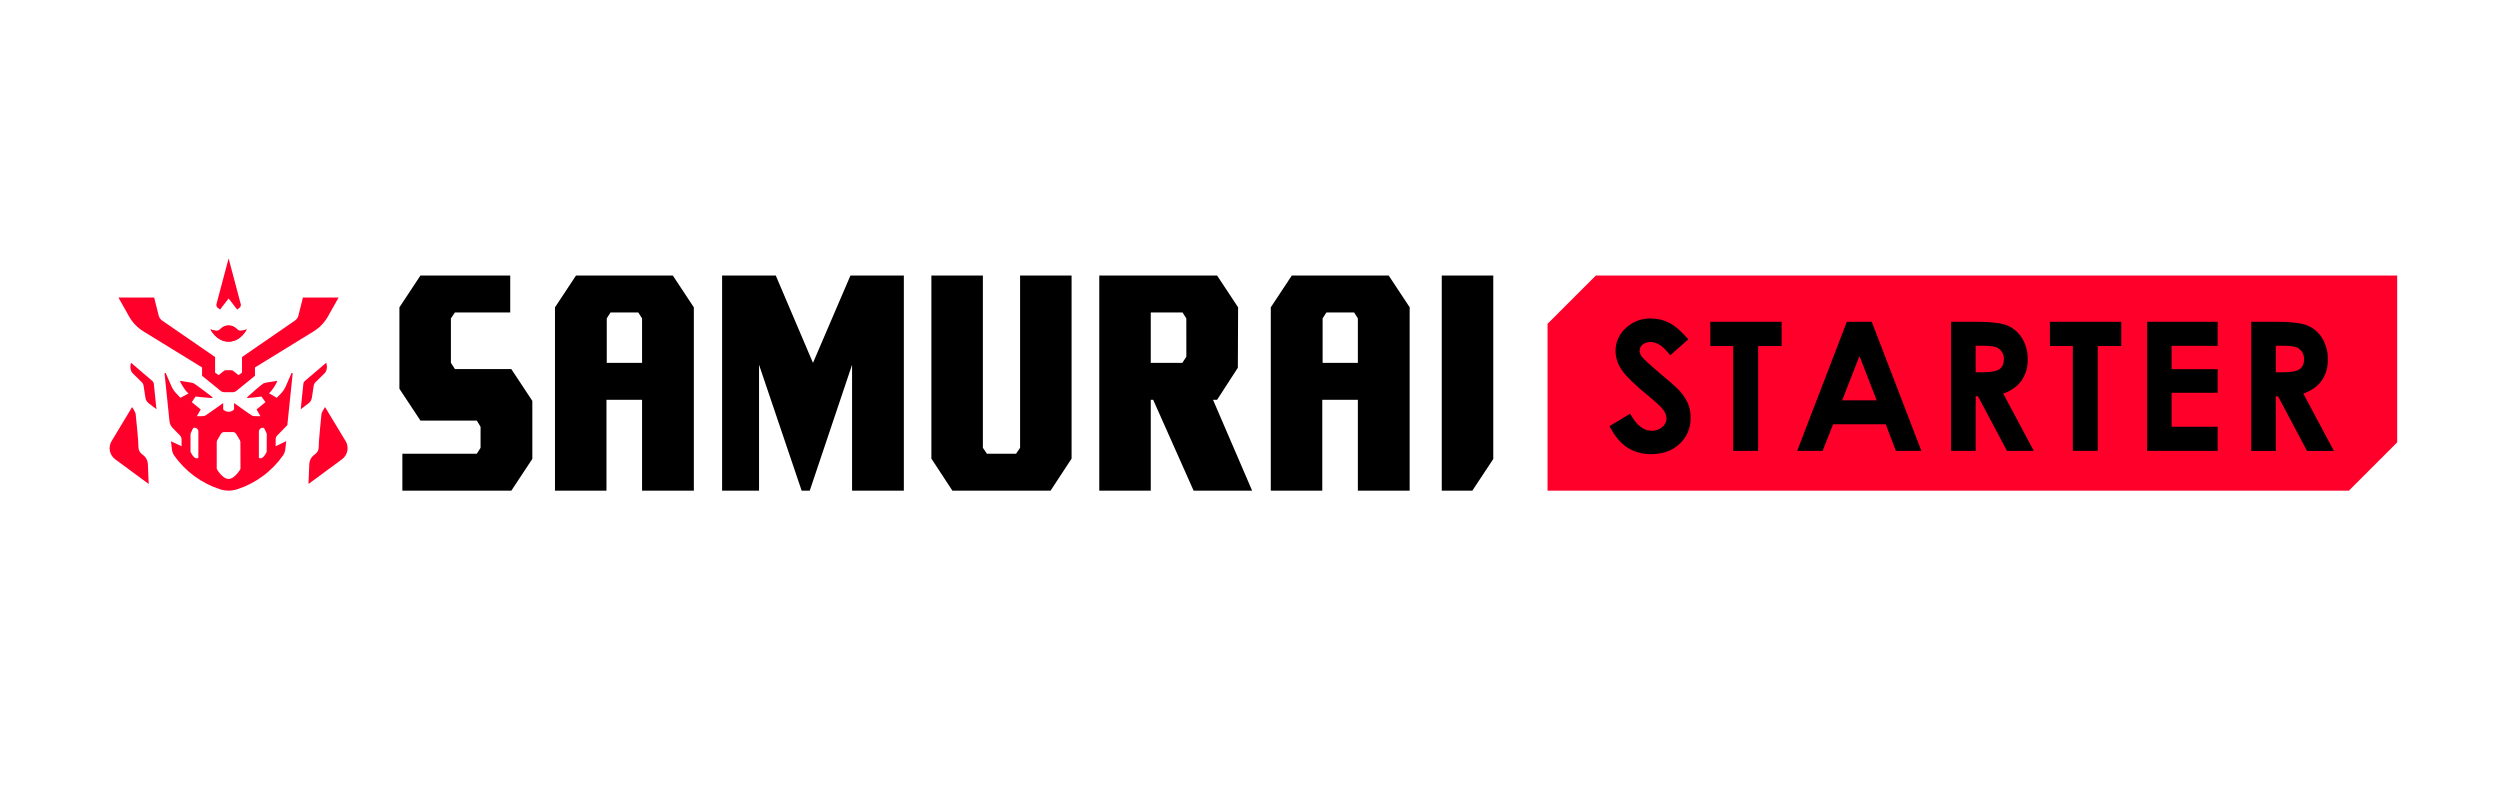 <svg width="1405" height="449" viewBox="0 0 1405 449" fill="none" xmlns="http://www.w3.org/2000/svg">
<path d="M1344.5 154.84H1318.74H897.53H896.87L896.41 155.31L870.19 181.51L869.72 181.98V182.64V274.18V275.77H871.31H871.74H1319.4H1320.06L1320.53 275.3L1346.75 249.08L1347.21 248.62V247.96V154.84H1344.5Z" fill="#FF002B"/>
<path d="M299.17 257.89L287.36 275.77H226.13V255.01H267.96L270.08 251.67V239.85L267.96 236.37H236.29L224.47 218.49V172.72L236.29 154.84H286.75V175.6H255.68L253.41 178.94V203.94L255.68 207.43H287.36L299.17 225.31V257.89Z" fill="black"/>
<path d="M507.96 275.77H478.86V205L455.07 275.77H450.53L426.58 205V275.77H405.82V154.84H435.98L456.89 203.94L477.95 154.84H507.96V275.77Z" fill="black"/>
<path d="M602.23 257.74L590.41 275.77H535.26L523.44 257.74V154.84H552.38V251.67L554.65 255.01H571.02L573.29 251.67V154.84H602.23V257.74Z" fill="black"/>
<path d="M703.71 275.77H670.82L648.09 224.7H646.73V275.77H617.79V154.84H684L695.82 172.73L695.67 206.67L684 224.7H681.72L703.71 275.77ZM666.71 178.94L664.59 175.6H646.73V203.94H664.46L666.73 200.46L666.71 178.94Z" fill="black"/>
<path d="M389.94 172.73L378.12 154.84H323.72L311.9 172.73V174.23V275.77H340.84V224.7H360.84V275.77H389.94V175.56V172.73ZM358.72 175.6L360.84 178.94V203.94H341V178.94L343.12 175.6H358.72Z" fill="black"/>
<path d="M792.26 172.73L780.44 154.84H726L714.18 172.73V174.23V275.77H743.12V224.7H763.12V275.77H792.22V175.56L792.26 172.73ZM761 175.6L763.12 178.94V203.94H743.31V178.94L745.43 175.6H761Z" fill="black"/>
<path d="M839.22 257.95V154.84H810.27V275.77H827.44L839.22 257.95Z" fill="black"/>
<path d="M108.58 240.66L108.78 240.33C108.78 240.4 108.67 240.51 108.58 240.66Z" fill="#FF002B"/>
<path d="M108.81 240.27C108.815 240.254 108.815 240.236 108.81 240.22V240.27Z" fill="#FF002B"/>
<path d="M148.65 241.09L148.64 241.08L148.65 241.09Z" fill="#FF002B"/>
<path d="M148.49 240.84C148.457 240.778 148.42 240.718 148.38 240.66L148.49 240.84Z" fill="#FF002B"/>
<path d="M148.61 241C148.585 240.95 148.555 240.903 148.52 240.86L148.61 241Z" fill="#FF002B"/>
<path d="M128.48 192C121.55 192 118.28 185.05 118.28 185.05C119.481 185.607 120.786 185.904 122.11 185.92C123.78 185.78 124.67 182.92 128.48 182.92C132.29 182.92 133.17 185.78 134.84 185.92C136.164 185.905 137.47 185.609 138.67 185.05C138.67 185.05 135.41 192 128.48 192Z" fill="#FF002B"/>
<path d="M175.28 223.52L176.28 216.89C176.392 216.086 176.764 215.342 177.34 214.77L182.5 209.71C182.5 209.71 184.5 207.87 183.37 203.84L171.37 214.08C170.866 214.516 170.548 215.127 170.48 215.79L169 230L173.45 226.64C174.428 225.891 175.074 224.789 175.25 223.57" fill="#FF002B"/>
<path d="M194.37 248.13L182.67 228.74C182.67 228.74 180.67 231.88 180.67 232.74C180.67 233.44 179.15 246.38 179.14 251.22C179.14 251.996 178.959 252.762 178.612 253.456C178.265 254.15 177.761 254.754 177.14 255.22L176.46 255.73C175.679 256.318 175.038 257.071 174.581 257.935C174.125 258.799 173.865 259.754 173.82 260.73L173.37 272L192.22 258.09C193.73 256.967 194.78 255.334 195.176 253.494C195.571 251.655 195.285 249.734 194.37 248.09" fill="#FF002B"/>
<path d="M64.74 258.13L83.58 272L83.1 260.75C83.057 259.773 82.798 258.818 82.342 257.953C81.885 257.089 81.242 256.336 80.46 255.75L79.78 255.24C79.159 254.774 78.655 254.17 78.308 253.476C77.961 252.782 77.78 252.016 77.78 251.24C77.78 246.4 76.24 233.45 76.25 232.76C76.25 231.85 74.25 228.76 74.25 228.76L62.59 248.13C61.675 249.774 61.389 251.695 61.784 253.534C62.18 255.374 63.23 257.007 64.74 258.13Z" fill="#FF002B"/>
<path d="M86.46 215.79C86.392 215.127 86.074 214.516 85.57 214.08L73.62 203.84C72.52 207.84 74.5 209.71 74.5 209.71L79.65 214.77C80.231 215.339 80.607 216.085 80.72 216.89L81.72 223.52C81.888 224.74 82.531 225.843 83.51 226.59L87.92 230L86.46 215.79Z" fill="#FF002B"/>
<path d="M155.8 244.76L161.48 238.92L164.48 209.99C164.489 209.904 164.466 209.817 164.418 209.746C164.369 209.674 164.297 209.622 164.213 209.598C164.13 209.574 164.041 209.58 163.962 209.615C163.883 209.651 163.818 209.712 163.78 209.79L160.69 216.91C160.004 218.501 159.035 219.955 157.83 221.2L155.54 223.57L151.18 221L151.27 220.93C153.19 219.26 155.02 215.93 155.71 214.53C155.74 214.478 155.755 214.419 155.752 214.359C155.749 214.299 155.729 214.242 155.694 214.193C155.659 214.144 155.611 214.107 155.555 214.085C155.5 214.063 155.439 214.058 155.38 214.07C153.38 214.55 149.11 214.91 148.16 215.41C147.21 215.91 140.68 221.5 138.98 223.15C138.932 223.193 138.898 223.25 138.884 223.314C138.87 223.377 138.876 223.443 138.902 223.502C138.927 223.562 138.97 223.612 139.026 223.646C139.081 223.679 139.146 223.695 139.21 223.69C140.82 223.56 144.37 223.25 146.94 222.86L149.18 226.01L144.18 230.1L146.35 233.9C146.35 233.9 142.58 234.02 141.79 233.66C141 233.3 131.55 226.49 131.55 226.49V230.1C131.157 230.516 130.682 230.848 130.156 231.075C129.63 231.302 129.063 231.419 128.49 231.419C127.917 231.419 127.35 231.302 126.824 231.075C126.298 230.848 125.824 230.516 125.43 230.1V226.5C125.43 226.5 115.96 233.31 115.18 233.67C114.4 234.03 110.63 233.91 110.63 233.91L112.79 230.11L107.79 226.02L109.91 222.84H110.03C112.64 223.25 117.12 223.56 119.09 223.68C119.158 223.686 119.226 223.67 119.283 223.634C119.341 223.598 119.385 223.544 119.409 223.48C119.433 223.417 119.435 223.347 119.415 223.282C119.396 223.217 119.355 223.16 119.3 223.12C117.22 221.46 109.75 215.89 108.82 215.4C107.89 214.91 103.61 214.54 101.6 214.06C101.542 214.05 101.481 214.056 101.426 214.078C101.371 214.1 101.323 214.137 101.288 214.185C101.253 214.233 101.232 214.289 101.227 214.349C101.222 214.408 101.233 214.467 101.26 214.52C101.96 215.89 103.79 219.25 105.7 220.92L105.95 221.11L101.44 223.55L99.14 221.18C97.935 219.935 96.966 218.481 96.28 216.89L93.19 209.77C93.152 209.692 93.087 209.631 93.008 209.595C92.929 209.56 92.84 209.554 92.757 209.578C92.673 209.602 92.601 209.654 92.552 209.726C92.504 209.797 92.482 209.884 92.49 209.97L95.27 236.87C95.408 238.178 95.978 239.403 96.89 240.35L101.16 244.74C101.726 245.32 102.042 246.099 102.04 246.91V250.8L96.1 248L96.62 252.57C96.749 253.775 97.175 254.93 97.86 255.93C104.173 264.942 113.263 271.639 123.74 275C126.822 275.97 130.128 275.97 133.21 275C143.696 271.62 152.789 264.901 159.1 255.87C159.78 254.867 160.206 253.714 160.34 252.51L160.85 247.94L154.92 250.78V246.89C154.918 246.079 155.234 245.3 155.8 244.72M111.46 257.32C111.187 257.493 110.873 257.59 110.55 257.6C108.69 257.6 107.07 253.93 107.07 253.93V244.07C107.071 243.807 107.129 243.548 107.24 243.31L108.31 241.05C108.39 240.848 108.527 240.675 108.705 240.55C108.883 240.426 109.093 240.356 109.31 240.35C109.602 240.354 109.89 240.415 110.157 240.53C110.425 240.646 110.668 240.812 110.871 241.021C111.074 241.23 111.235 241.477 111.343 241.748C111.451 242.019 111.504 242.308 111.5 242.6L111.46 257.32ZM135.15 263.53C135.15 263.53 132.05 269.15 128.48 269.15C124.91 269.15 121.8 263.53 121.8 263.53V248.5C121.799 248.091 121.91 247.69 122.12 247.34L124.12 243.88C124.311 243.559 124.582 243.293 124.906 243.107C125.23 242.921 125.597 242.823 125.97 242.82H130.88C131.254 242.82 131.622 242.917 131.946 243.103C132.271 243.289 132.541 243.557 132.73 243.88L134.79 247.34C134.993 247.693 135.099 248.093 135.1 248.5L135.15 263.53ZM149.88 253.93C149.88 253.93 148.26 257.6 146.4 257.6C146.077 257.589 145.763 257.492 145.49 257.32V242.64C145.486 242.348 145.54 242.059 145.648 241.788C145.755 241.517 145.916 241.27 146.119 241.061C146.322 240.852 146.565 240.686 146.833 240.57C147.101 240.455 147.389 240.394 147.68 240.39C147.897 240.396 148.107 240.466 148.285 240.59C148.463 240.715 148.6 240.888 148.68 241.09L149.76 243.35C149.863 243.59 149.917 243.849 149.92 244.11L149.88 253.93Z" fill="#FF002B"/>
<path d="M135.29 170.81C135.273 170.735 135.249 170.661 135.22 170.59L134.95 169.59L128.48 145.23L122.65 167.15L121.91 169.95L121.73 170.62C121.648 170.824 121.601 171.04 121.59 171.26C121.563 171.695 121.679 172.127 121.92 172.49C122.04 172.675 122.193 172.838 122.37 172.97L123.68 173.97L128.48 167.73L133.28 173.97L134.59 172.97C134.679 172.907 134.76 172.833 134.83 172.75C134.905 172.67 134.972 172.583 135.03 172.49C135.271 172.127 135.387 171.695 135.36 171.26C135.356 171.117 135.333 170.976 135.29 170.84" fill="#FF002B"/>
<path d="M128.48 192C135.41 192 138.67 185.05 138.67 185.05C137.47 185.609 136.164 185.905 134.84 185.92C133.17 185.78 132.28 182.92 128.48 182.92C124.68 182.92 123.78 185.78 122.12 185.92C120.793 185.905 119.484 185.608 118.28 185.05C118.28 185.05 121.55 192 128.48 192Z" fill="#FF002B"/>
<path d="M170.24 167.22L167.71 177.37C167.415 178.525 166.703 179.53 165.71 180.19L136.01 200.65V209.43L134.01 210.81L131.01 208.41C130.728 208.18 130.374 208.056 130.01 208.06H126.88C126.516 208.058 126.163 208.182 125.88 208.41L122.88 210.81L120.88 209.43V200.65L91.18 180.19C90.19 179.527 89.479 178.523 89.18 177.37L86.65 167.22H66.56L72.56 177.87C74.484 181.277 77.236 184.146 80.56 186.21L113.56 206.5V211.18L124.05 219.71C124.617 220.166 125.323 220.413 126.05 220.41H130.8C131.527 220.413 132.233 220.166 132.8 219.71L143.29 211.18V206.5L176.29 186.21C179.615 184.147 182.367 181.278 184.29 177.87L190.29 167.22H170.24Z" fill="#FF002B"/>
<path d="M948.84 190.71L938.61 199.71C935.017 194.723 931.35 192.227 927.61 192.22C926.003 192.151 924.426 192.666 923.17 193.67C922.653 194.051 922.229 194.544 921.929 195.112C921.63 195.68 921.463 196.308 921.44 196.95C921.454 198.208 921.887 199.425 922.67 200.41C923.79 201.85 927.167 204.957 932.8 209.73C938.067 214.13 941.263 216.907 942.39 218.06C944.847 220.394 946.877 223.138 948.39 226.17C949.575 228.831 950.172 231.717 950.14 234.63C950.224 237.387 949.72 240.13 948.661 242.677C947.603 245.223 946.014 247.515 944 249.4C939.893 253.28 934.53 255.22 927.91 255.22C923.129 255.328 918.424 254.004 914.4 251.42C910.567 248.893 907.283 244.913 904.55 239.48L916.16 232.48C919.653 238.887 923.653 242.093 928.16 242.1C930.347 242.173 932.483 241.436 934.16 240.03C934.898 239.465 935.498 238.741 935.917 237.911C936.336 237.082 936.563 236.169 936.58 235.24C936.523 233.441 935.88 231.71 934.75 230.31C933.53 228.67 930.847 226.157 926.7 222.77C918.793 216.317 913.687 211.343 911.38 207.85C909.219 204.775 908.018 201.128 907.93 197.37C907.902 194.918 908.401 192.488 909.393 190.245C910.385 188.003 911.847 185.999 913.68 184.37C917.516 180.775 922.614 178.835 927.87 178.97C931.473 178.964 935.023 179.829 938.22 181.49C941.48 183.163 945.02 186.237 948.84 190.71Z" fill="black"/>
<path d="M961.19 180.85H1001.28V194.46H988.07V253.39H974.07V194.46H961.19V180.85Z" fill="black"/>
<path d="M1037.93 180.85H1051.93L1079.83 253.39H1065.48L1059.8 238.45H1030.2L1024.3 253.39H1010L1037.93 180.85ZM1045.02 200.08L1035.29 224.98H1054.7L1045.02 200.08Z" fill="black"/>
<path d="M1096.5 180.85H1111.13C1119.13 180.85 1124.84 181.563 1128.25 182.99C1131.67 184.439 1134.54 186.936 1136.45 190.12C1138.58 193.672 1139.66 197.758 1139.56 201.9C1139.72 206.163 1138.52 210.365 1136.13 213.9C1133.52 217.337 1129.91 219.88 1125.8 221.18L1143 253.39H1127.91L1111.6 222.67H1110.33V253.39H1096.5V180.85ZM1110.31 209.2H1114.64C1119.03 209.2 1122.05 208.63 1123.71 207.47C1125.37 206.31 1126.19 204.4 1126.19 201.73C1126.22 200.258 1125.79 198.813 1124.96 197.6C1124.15 196.44 1123 195.559 1121.67 195.08C1120.29 194.567 1117.77 194.31 1114.1 194.31H1110.31V209.2Z" fill="black"/>
<path d="M1152.05 180.85H1192.15V194.46H1178.93V253.39H1164.93V194.46H1152.06L1152.05 180.85Z" fill="black"/>
<path d="M1206.71 180.85H1246.32V194.36H1220.43V207.48H1246.32V220.74H1220.43V239.83H1246.32V253.39H1206.71V180.85Z" fill="black"/>
<path d="M1265.18 180.85H1279.81C1287.81 180.85 1293.51 181.563 1296.92 182.99C1300.34 184.436 1303.21 186.933 1305.12 190.12C1307.25 193.672 1308.33 197.758 1308.23 201.9C1308.4 206.163 1307.19 210.368 1304.8 213.9C1302.52 217.107 1299.08 219.533 1294.47 221.18L1311.66 253.43H1296.56L1280.25 222.71H1279V253.43H1265.2L1265.18 180.85ZM1279 209.2H1283.33C1287.72 209.2 1290.75 208.63 1292.4 207.47C1294.05 206.31 1294.88 204.4 1294.88 201.73C1294.91 200.258 1294.48 198.813 1293.65 197.6C1292.84 196.437 1291.69 195.556 1290.36 195.08C1288.98 194.567 1286.46 194.31 1282.79 194.31H1279V209.2Z" fill="black"/>
</svg>
